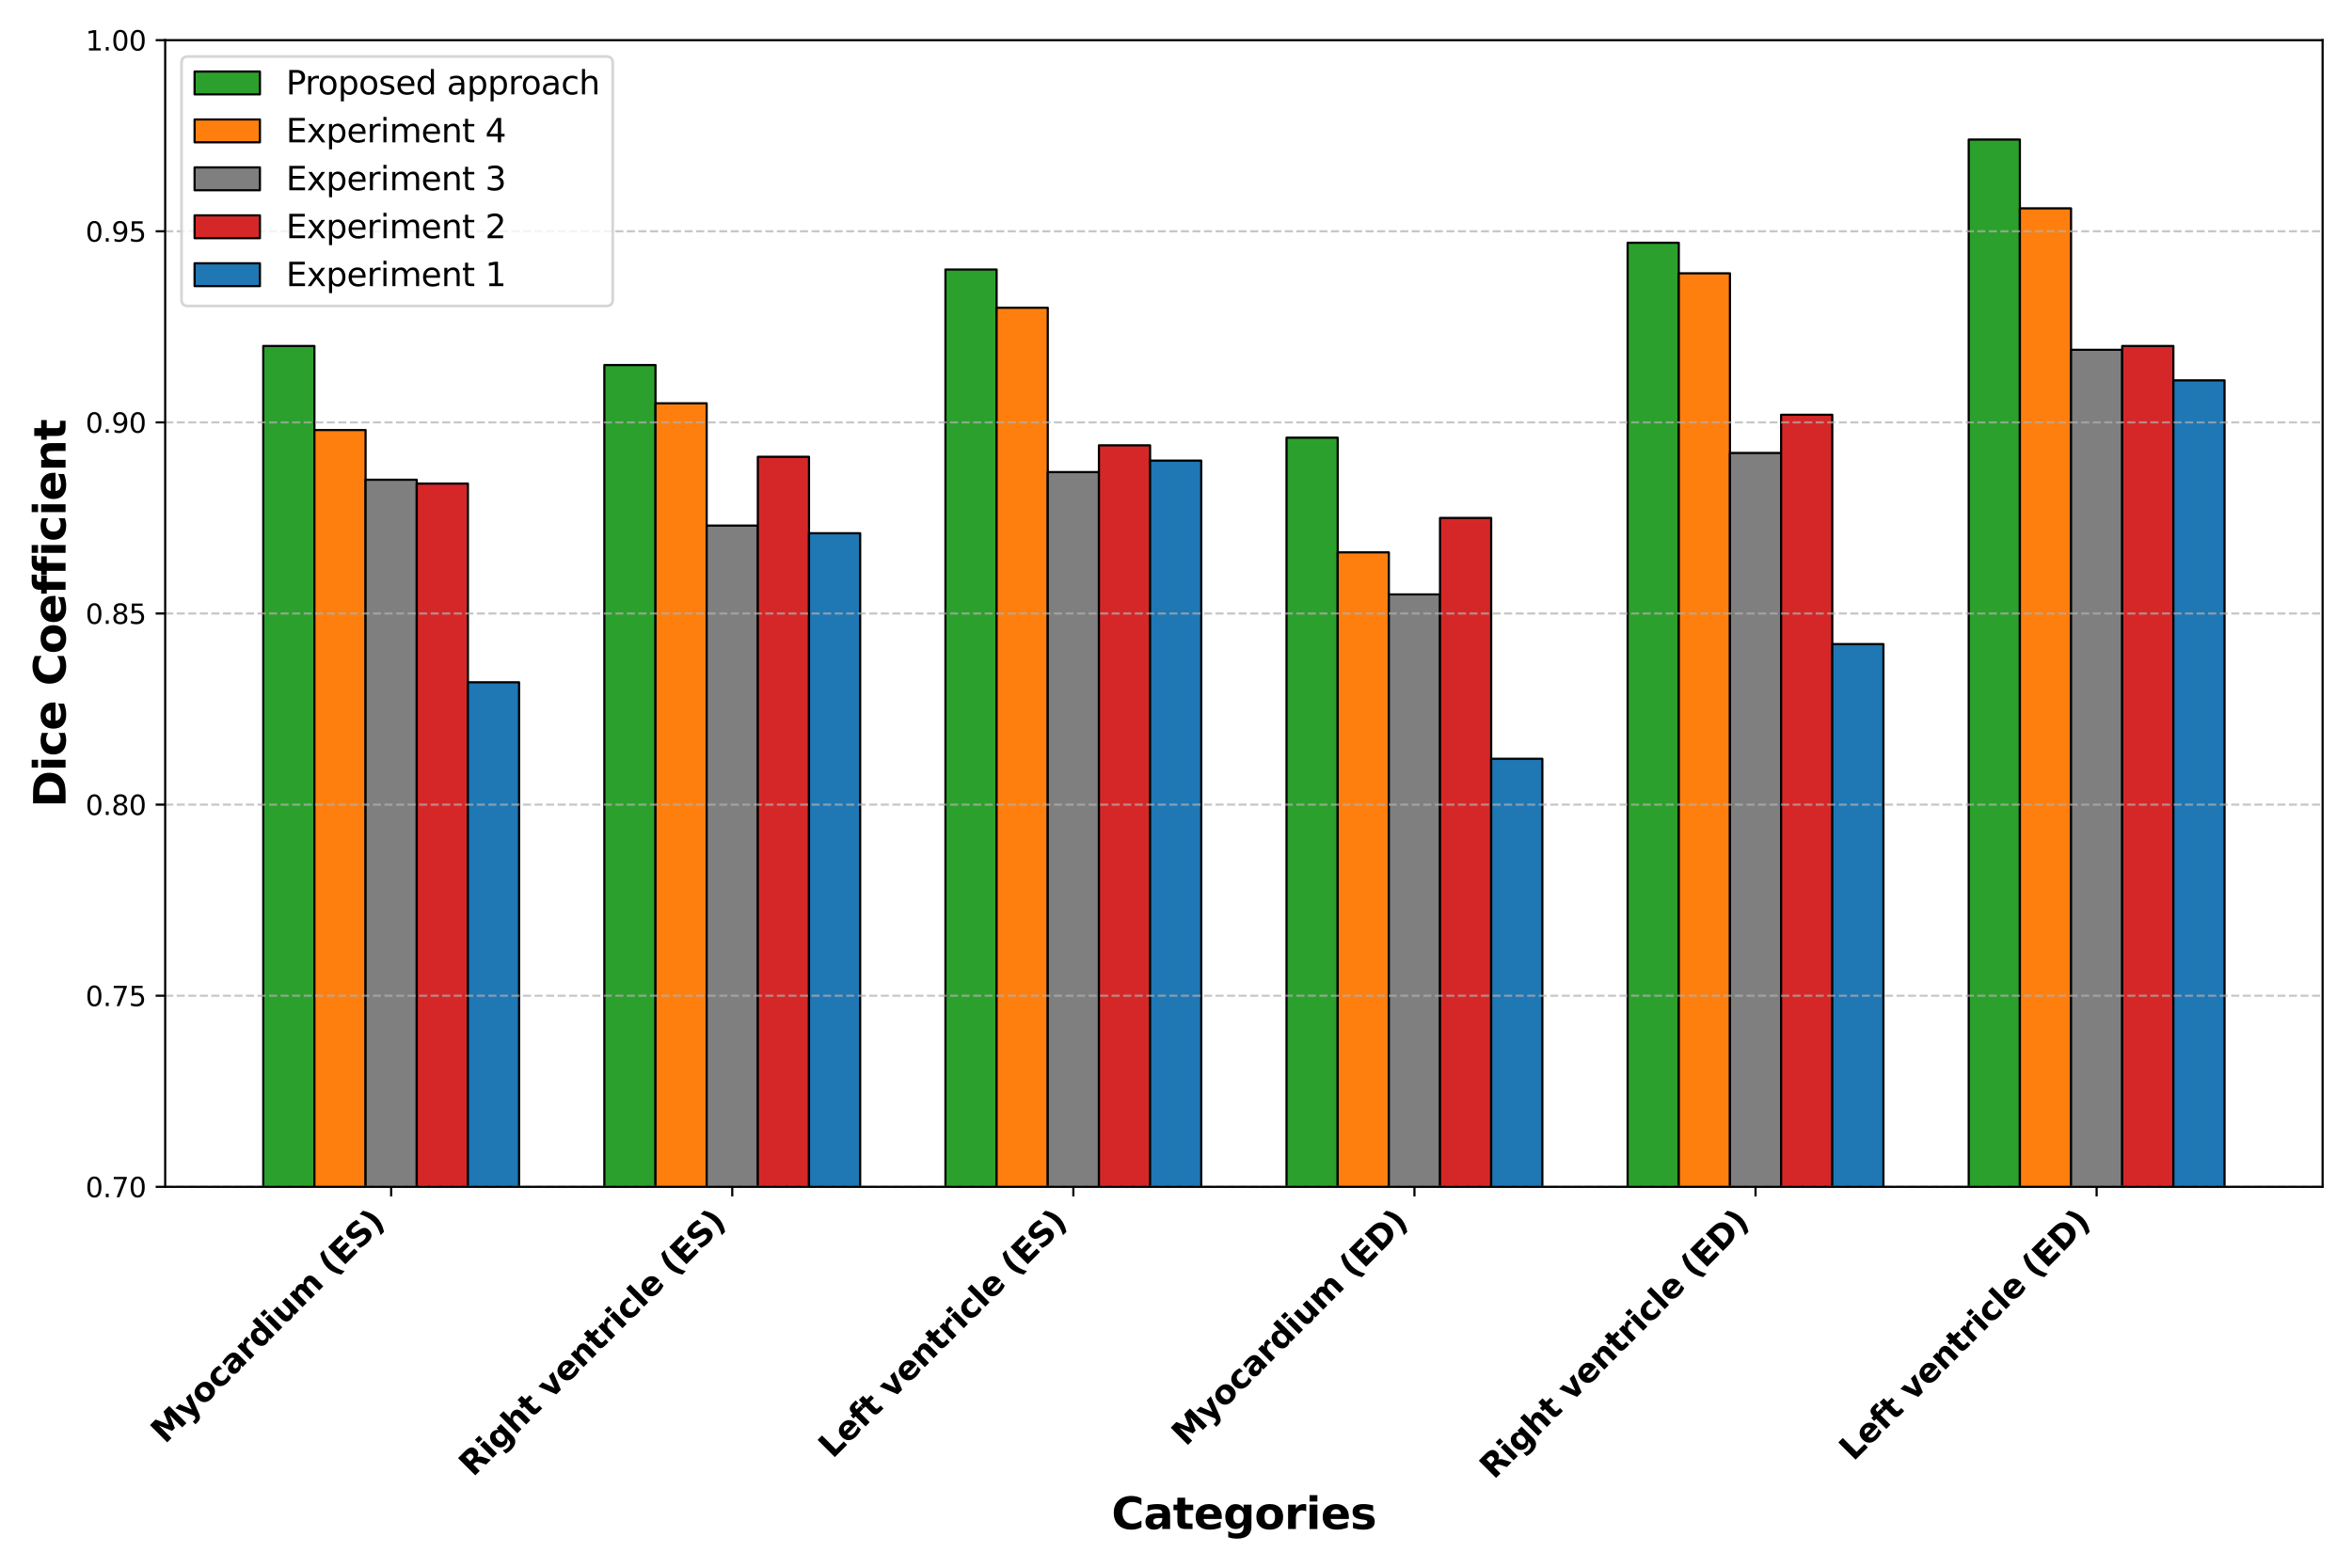 <?xml version="1.0" encoding="utf-8" standalone="no"?>
<!DOCTYPE svg PUBLIC "-//W3C//DTD SVG 1.1//EN"
  "http://www.w3.org/Graphics/SVG/1.1/DTD/svg11.dtd">
<svg xmlns:xlink="http://www.w3.org/1999/xlink" width="864pt" height="576pt" viewBox="0 0 864 576" xmlns="http://www.w3.org/2000/svg" version="1.1">
 <defs>
  <style type="text/css">*{stroke-linejoin: round; stroke-linecap: butt}</style>
 </defs>
 <g id="figure_1">
  <g id="patch_1">
   <path d="M 0 576 
L 864 576 
L 864 0 
L 0 0 
z
" style="fill: #ffffff"/>
  </g>
  <g id="axes_1">
   <g id="patch_2">
    <path d="M 60.68 436.071 
L 853.2 436.071 
L 853.2 14.76 
L 60.68 14.76 
z
" style="fill: #ffffff"/>
   </g>
   <g id="patch_3">
    <path d="M 96.704 1419.131 
L 115.499 1419.131 
L 115.499 127.11 
L 96.704 127.11 
z
" clip-path="url(#pda8494648c)" style="fill: #2ca02c; stroke: #000000; stroke-width: 0.8; stroke-linejoin: miter"/>
   </g>
   <g id="patch_4">
    <path d="M 222.003 1419.131 
L 240.798 1419.131 
L 240.798 134.132 
L 222.003 134.132 
z
" clip-path="url(#pda8494648c)" style="fill: #2ca02c; stroke: #000000; stroke-width: 0.8; stroke-linejoin: miter"/>
   </g>
   <g id="patch_5">
    <path d="M 347.303 1419.131 
L 366.098 1419.131 
L 366.098 99.022 
L 347.303 99.022 
z
" clip-path="url(#pda8494648c)" style="fill: #2ca02c; stroke: #000000; stroke-width: 0.8; stroke-linejoin: miter"/>
   </g>
   <g id="patch_6">
    <path d="M 472.602 1419.131 
L 491.397 1419.131 
L 491.397 160.815 
L 472.602 160.815 
z
" clip-path="url(#pda8494648c)" style="fill: #2ca02c; stroke: #000000; stroke-width: 0.8; stroke-linejoin: miter"/>
   </g>
   <g id="patch_7">
    <path d="M 597.902 1419.131 
L 616.697 1419.131 
L 616.697 89.192 
L 597.902 89.192 
z
" clip-path="url(#pda8494648c)" style="fill: #2ca02c; stroke: #000000; stroke-width: 0.8; stroke-linejoin: miter"/>
   </g>
   <g id="patch_8">
    <path d="M 723.202 1419.131 
L 741.997 1419.131 
L 741.997 51.274 
L 723.202 51.274 
z
" clip-path="url(#pda8494648c)" style="fill: #2ca02c; stroke: #000000; stroke-width: 0.8; stroke-linejoin: miter"/>
   </g>
   <g id="patch_9">
    <path d="M 115.499 1419.131 
L 134.294 1419.131 
L 134.294 158.006 
L 115.499 158.006 
z
" clip-path="url(#pda8494648c)" style="fill: #ff7f0e; stroke: #000000; stroke-width: 0.8; stroke-linejoin: miter"/>
   </g>
   <g id="patch_10">
    <path d="M 240.798 1419.131 
L 259.593 1419.131 
L 259.593 148.175 
L 240.798 148.175 
z
" clip-path="url(#pda8494648c)" style="fill: #ff7f0e; stroke: #000000; stroke-width: 0.8; stroke-linejoin: miter"/>
   </g>
   <g id="patch_11">
    <path d="M 366.098 1419.131 
L 384.893 1419.131 
L 384.893 113.066 
L 366.098 113.066 
z
" clip-path="url(#pda8494648c)" style="fill: #ff7f0e; stroke: #000000; stroke-width: 0.8; stroke-linejoin: miter"/>
   </g>
   <g id="patch_12">
    <path d="M 491.397 1419.131 
L 510.192 1419.131 
L 510.192 202.946 
L 491.397 202.946 
z
" clip-path="url(#pda8494648c)" style="fill: #ff7f0e; stroke: #000000; stroke-width: 0.8; stroke-linejoin: miter"/>
   </g>
   <g id="patch_13">
    <path d="M 616.697 1419.131 
L 635.492 1419.131 
L 635.492 100.427 
L 616.697 100.427 
z
" clip-path="url(#pda8494648c)" style="fill: #ff7f0e; stroke: #000000; stroke-width: 0.8; stroke-linejoin: miter"/>
   </g>
   <g id="patch_14">
    <path d="M 741.997 1419.131 
L 760.792 1419.131 
L 760.792 76.552 
L 741.997 76.552 
z
" clip-path="url(#pda8494648c)" style="fill: #ff7f0e; stroke: #000000; stroke-width: 0.8; stroke-linejoin: miter"/>
   </g>
   <g id="patch_15">
    <path d="M 134.294 1419.131 
L 153.088 1419.131 
L 153.088 176.263 
L 134.294 176.263 
z
" clip-path="url(#pda8494648c)" style="fill: #7f7f7f; stroke: #000000; stroke-width: 0.8; stroke-linejoin: miter"/>
   </g>
   <g id="patch_16">
    <path d="M 259.593 1419.131 
L 278.388 1419.131 
L 278.388 193.115 
L 259.593 193.115 
z
" clip-path="url(#pda8494648c)" style="fill: #7f7f7f; stroke: #000000; stroke-width: 0.8; stroke-linejoin: miter"/>
   </g>
   <g id="patch_17">
    <path d="M 384.893 1419.131 
L 403.688 1419.131 
L 403.688 173.454 
L 384.893 173.454 
z
" clip-path="url(#pda8494648c)" style="fill: #7f7f7f; stroke: #000000; stroke-width: 0.8; stroke-linejoin: miter"/>
   </g>
   <g id="patch_18">
    <path d="M 510.192 1419.131 
L 528.987 1419.131 
L 528.987 218.394 
L 510.192 218.394 
z
" clip-path="url(#pda8494648c)" style="fill: #7f7f7f; stroke: #000000; stroke-width: 0.8; stroke-linejoin: miter"/>
   </g>
   <g id="patch_19">
    <path d="M 635.492 1419.131 
L 654.287 1419.131 
L 654.287 166.432 
L 635.492 166.432 
z
" clip-path="url(#pda8494648c)" style="fill: #7f7f7f; stroke: #000000; stroke-width: 0.8; stroke-linejoin: miter"/>
   </g>
   <g id="patch_20">
    <path d="M 760.792 1419.131 
L 779.586 1419.131 
L 779.586 128.514 
L 760.792 128.514 
z
" clip-path="url(#pda8494648c)" style="fill: #7f7f7f; stroke: #000000; stroke-width: 0.8; stroke-linejoin: miter"/>
   </g>
   <g id="patch_21">
    <path d="M 153.088 1419.131 
L 171.883 1419.131 
L 171.883 177.667 
L 153.088 177.667 
z
" clip-path="url(#pda8494648c)" style="fill: #d62728; stroke: #000000; stroke-width: 0.8; stroke-linejoin: miter"/>
   </g>
   <g id="patch_22">
    <path d="M 278.388 1419.131 
L 297.183 1419.131 
L 297.183 167.836 
L 278.388 167.836 
z
" clip-path="url(#pda8494648c)" style="fill: #d62728; stroke: #000000; stroke-width: 0.8; stroke-linejoin: miter"/>
   </g>
   <g id="patch_23">
    <path d="M 403.688 1419.131 
L 422.483 1419.131 
L 422.483 163.623 
L 403.688 163.623 
z
" clip-path="url(#pda8494648c)" style="fill: #d62728; stroke: #000000; stroke-width: 0.8; stroke-linejoin: miter"/>
   </g>
   <g id="patch_24">
    <path d="M 528.987 1419.131 
L 547.782 1419.131 
L 547.782 190.306 
L 528.987 190.306 
z
" clip-path="url(#pda8494648c)" style="fill: #d62728; stroke: #000000; stroke-width: 0.8; stroke-linejoin: miter"/>
   </g>
   <g id="patch_25">
    <path d="M 654.287 1419.131 
L 673.082 1419.131 
L 673.082 152.388 
L 654.287 152.388 
z
" clip-path="url(#pda8494648c)" style="fill: #d62728; stroke: #000000; stroke-width: 0.8; stroke-linejoin: miter"/>
   </g>
   <g id="patch_26">
    <path d="M 779.586 1419.131 
L 798.381 1419.131 
L 798.381 127.11 
L 779.586 127.11 
z
" clip-path="url(#pda8494648c)" style="fill: #d62728; stroke: #000000; stroke-width: 0.8; stroke-linejoin: miter"/>
   </g>
   <g id="patch_27">
    <path d="M 171.883 1419.131 
L 190.678 1419.131 
L 190.678 250.694 
L 171.883 250.694 
z
" clip-path="url(#pda8494648c)" style="fill: #1f77b4; stroke: #000000; stroke-width: 0.8; stroke-linejoin: miter"/>
   </g>
   <g id="patch_28">
    <path d="M 297.183 1419.131 
L 315.978 1419.131 
L 315.978 195.924 
L 297.183 195.924 
z
" clip-path="url(#pda8494648c)" style="fill: #1f77b4; stroke: #000000; stroke-width: 0.8; stroke-linejoin: miter"/>
   </g>
   <g id="patch_29">
    <path d="M 422.483 1419.131 
L 441.278 1419.131 
L 441.278 169.241 
L 422.483 169.241 
z
" clip-path="url(#pda8494648c)" style="fill: #1f77b4; stroke: #000000; stroke-width: 0.8; stroke-linejoin: miter"/>
   </g>
   <g id="patch_30">
    <path d="M 547.782 1419.131 
L 566.577 1419.131 
L 566.577 278.782 
L 547.782 278.782 
z
" clip-path="url(#pda8494648c)" style="fill: #1f77b4; stroke: #000000; stroke-width: 0.8; stroke-linejoin: miter"/>
   </g>
   <g id="patch_31">
    <path d="M 673.082 1419.131 
L 691.877 1419.131 
L 691.877 236.651 
L 673.082 236.651 
z
" clip-path="url(#pda8494648c)" style="fill: #1f77b4; stroke: #000000; stroke-width: 0.8; stroke-linejoin: miter"/>
   </g>
   <g id="patch_32">
    <path d="M 798.381 1419.131 
L 817.176 1419.131 
L 817.176 139.749 
L 798.381 139.749 
z
" clip-path="url(#pda8494648c)" style="fill: #1f77b4; stroke: #000000; stroke-width: 0.8; stroke-linejoin: miter"/>
   </g>
   <g id="matplotlib.axis_1">
    <g id="xtick_1">
     <g id="line2d_1">
      <defs>
       <path id="m7f491e91f7" d="M 0 0 
L 0 3.5 
" style="stroke: #000000; stroke-width: 0.8"/>
      </defs>
      <g>
       <use xlink:href="#m7f491e91f7" x="143.691" y="436.071" style="stroke: #000000; stroke-width: 0.8"/>
      </g>
     </g>
     <g id="text_1">
      <!-- Myocardium (ES) -->
      <g transform="translate(60.632 530.747) rotate(-45) scale(0.12 -0.12)">
       <defs>
        <path id="DejaVuSans-Bold-4d" d="M 588 4666 
L 2119 4666 
L 3181 2169 
L 4250 4666 
L 5778 4666 
L 5778 0 
L 4641 0 
L 4641 3413 
L 3566 897 
L 2803 897 
L 1728 3413 
L 1728 0 
L 588 0 
L 588 4666 
z
" transform="scale(0.016)"/>
        <path id="DejaVuSans-Bold-79" d="M 78 3500 
L 1197 3500 
L 2138 1125 
L 2938 3500 
L 4056 3500 
L 2584 -331 
Q 2363 -916 2067 -1148 
Q 1772 -1381 1288 -1381 
L 641 -1381 
L 641 -647 
L 991 -647 
Q 1275 -647 1404 -556 
Q 1534 -466 1606 -231 
L 1638 -134 
L 78 3500 
z
" transform="scale(0.016)"/>
        <path id="DejaVuSans-Bold-6f" d="M 2203 2784 
Q 1831 2784 1636 2517 
Q 1441 2250 1441 1747 
Q 1441 1244 1636 976 
Q 1831 709 2203 709 
Q 2569 709 2762 976 
Q 2956 1244 2956 1747 
Q 2956 2250 2762 2517 
Q 2569 2784 2203 2784 
z
M 2203 3584 
Q 3106 3584 3614 3096 
Q 4122 2609 4122 1747 
Q 4122 884 3614 396 
Q 3106 -91 2203 -91 
Q 1297 -91 786 396 
Q 275 884 275 1747 
Q 275 2609 786 3096 
Q 1297 3584 2203 3584 
z
" transform="scale(0.016)"/>
        <path id="DejaVuSans-Bold-63" d="M 3366 3391 
L 3366 2478 
Q 3138 2634 2908 2709 
Q 2678 2784 2431 2784 
Q 1963 2784 1702 2511 
Q 1441 2238 1441 1747 
Q 1441 1256 1702 982 
Q 1963 709 2431 709 
Q 2694 709 2930 787 
Q 3166 866 3366 1019 
L 3366 103 
Q 3103 6 2833 -42 
Q 2563 -91 2291 -91 
Q 1344 -91 809 395 
Q 275 881 275 1747 
Q 275 2613 809 3098 
Q 1344 3584 2291 3584 
Q 2566 3584 2833 3536 
Q 3100 3488 3366 3391 
z
" transform="scale(0.016)"/>
        <path id="DejaVuSans-Bold-61" d="M 2106 1575 
Q 1756 1575 1579 1456 
Q 1403 1338 1403 1106 
Q 1403 894 1545 773 
Q 1688 653 1941 653 
Q 2256 653 2472 879 
Q 2688 1106 2688 1447 
L 2688 1575 
L 2106 1575 
z
M 3816 1997 
L 3816 0 
L 2688 0 
L 2688 519 
Q 2463 200 2181 54 
Q 1900 -91 1497 -91 
Q 953 -91 614 226 
Q 275 544 275 1050 
Q 275 1666 698 1953 
Q 1122 2241 2028 2241 
L 2688 2241 
L 2688 2328 
Q 2688 2594 2478 2717 
Q 2269 2841 1825 2841 
Q 1466 2841 1156 2769 
Q 847 2697 581 2553 
L 581 3406 
Q 941 3494 1303 3539 
Q 1666 3584 2028 3584 
Q 2975 3584 3395 3211 
Q 3816 2838 3816 1997 
z
" transform="scale(0.016)"/>
        <path id="DejaVuSans-Bold-72" d="M 3138 2547 
Q 2991 2616 2845 2648 
Q 2700 2681 2553 2681 
Q 2122 2681 1889 2404 
Q 1656 2128 1656 1613 
L 1656 0 
L 538 0 
L 538 3500 
L 1656 3500 
L 1656 2925 
Q 1872 3269 2151 3426 
Q 2431 3584 2822 3584 
Q 2878 3584 2943 3579 
Q 3009 3575 3134 3559 
L 3138 2547 
z
" transform="scale(0.016)"/>
        <path id="DejaVuSans-Bold-64" d="M 2919 2988 
L 2919 4863 
L 4044 4863 
L 4044 0 
L 2919 0 
L 2919 506 
Q 2688 197 2409 53 
Q 2131 -91 1766 -91 
Q 1119 -91 703 423 
Q 288 938 288 1747 
Q 288 2556 703 3070 
Q 1119 3584 1766 3584 
Q 2128 3584 2408 3439 
Q 2688 3294 2919 2988 
z
M 2181 722 
Q 2541 722 2730 984 
Q 2919 1247 2919 1747 
Q 2919 2247 2730 2509 
Q 2541 2772 2181 2772 
Q 1825 2772 1636 2509 
Q 1447 2247 1447 1747 
Q 1447 1247 1636 984 
Q 1825 722 2181 722 
z
" transform="scale(0.016)"/>
        <path id="DejaVuSans-Bold-69" d="M 538 3500 
L 1656 3500 
L 1656 0 
L 538 0 
L 538 3500 
z
M 538 4863 
L 1656 4863 
L 1656 3950 
L 538 3950 
L 538 4863 
z
" transform="scale(0.016)"/>
        <path id="DejaVuSans-Bold-75" d="M 500 1363 
L 500 3500 
L 1625 3500 
L 1625 3150 
Q 1625 2866 1622 2436 
Q 1619 2006 1619 1863 
Q 1619 1441 1641 1255 
Q 1663 1069 1716 984 
Q 1784 875 1895 815 
Q 2006 756 2150 756 
Q 2500 756 2700 1025 
Q 2900 1294 2900 1772 
L 2900 3500 
L 4019 3500 
L 4019 0 
L 2900 0 
L 2900 506 
Q 2647 200 2364 54 
Q 2081 -91 1741 -91 
Q 1134 -91 817 281 
Q 500 653 500 1363 
z
" transform="scale(0.016)"/>
        <path id="DejaVuSans-Bold-6d" d="M 3781 2919 
Q 3994 3244 4286 3414 
Q 4578 3584 4928 3584 
Q 5531 3584 5847 3212 
Q 6163 2841 6163 2131 
L 6163 0 
L 5038 0 
L 5038 1825 
Q 5041 1866 5042 1909 
Q 5044 1953 5044 2034 
Q 5044 2406 4934 2573 
Q 4825 2741 4581 2741 
Q 4263 2741 4089 2478 
Q 3916 2216 3909 1719 
L 3909 0 
L 2784 0 
L 2784 1825 
Q 2784 2406 2684 2573 
Q 2584 2741 2328 2741 
Q 2006 2741 1831 2477 
Q 1656 2213 1656 1722 
L 1656 0 
L 531 0 
L 531 3500 
L 1656 3500 
L 1656 2988 
Q 1863 3284 2130 3434 
Q 2397 3584 2719 3584 
Q 3081 3584 3359 3409 
Q 3638 3234 3781 2919 
z
" transform="scale(0.016)"/>
        <path id="DejaVuSans-Bold-20" transform="scale(0.016)"/>
        <path id="DejaVuSans-Bold-28" d="M 2413 -844 
L 1484 -844 
Q 1006 -72 778 623 
Q 550 1319 550 2003 
Q 550 2688 779 3389 
Q 1009 4091 1484 4856 
L 2413 4856 
Q 2013 4116 1813 3408 
Q 1613 2700 1613 2009 
Q 1613 1319 1811 609 
Q 2009 -100 2413 -844 
z
" transform="scale(0.016)"/>
        <path id="DejaVuSans-Bold-45" d="M 588 4666 
L 3834 4666 
L 3834 3756 
L 1791 3756 
L 1791 2888 
L 3713 2888 
L 3713 1978 
L 1791 1978 
L 1791 909 
L 3903 909 
L 3903 0 
L 588 0 
L 588 4666 
z
" transform="scale(0.016)"/>
        <path id="DejaVuSans-Bold-53" d="M 3834 4519 
L 3834 3531 
Q 3450 3703 3084 3790 
Q 2719 3878 2394 3878 
Q 1963 3878 1756 3759 
Q 1550 3641 1550 3391 
Q 1550 3203 1689 3098 
Q 1828 2994 2194 2919 
L 2706 2816 
Q 3484 2659 3812 2340 
Q 4141 2022 4141 1434 
Q 4141 663 3683 286 
Q 3225 -91 2284 -91 
Q 1841 -91 1394 -6 
Q 947 78 500 244 
L 500 1259 
Q 947 1022 1364 901 
Q 1781 781 2169 781 
Q 2563 781 2772 912 
Q 2981 1044 2981 1288 
Q 2981 1506 2839 1625 
Q 2697 1744 2272 1838 
L 1806 1941 
Q 1106 2091 782 2419 
Q 459 2747 459 3303 
Q 459 4000 909 4375 
Q 1359 4750 2203 4750 
Q 2588 4750 2994 4692 
Q 3400 4634 3834 4519 
z
" transform="scale(0.016)"/>
        <path id="DejaVuSans-Bold-29" d="M 513 -844 
Q 913 -100 1113 609 
Q 1313 1319 1313 2009 
Q 1313 2700 1113 3408 
Q 913 4116 513 4856 
L 1441 4856 
Q 1916 4091 2145 3389 
Q 2375 2688 2375 2003 
Q 2375 1319 2147 623 
Q 1919 -72 1441 -844 
L 513 -844 
z
" transform="scale(0.016)"/>
       </defs>
       <use xlink:href="#DejaVuSans-Bold-4d"/>
       <use xlink:href="#DejaVuSans-Bold-79" x="99.512"/>
       <use xlink:href="#DejaVuSans-Bold-6f" x="164.697"/>
       <use xlink:href="#DejaVuSans-Bold-63" x="233.398"/>
       <use xlink:href="#DejaVuSans-Bold-61" x="292.676"/>
       <use xlink:href="#DejaVuSans-Bold-72" x="360.156"/>
       <use xlink:href="#DejaVuSans-Bold-64" x="409.473"/>
       <use xlink:href="#DejaVuSans-Bold-69" x="481.055"/>
       <use xlink:href="#DejaVuSans-Bold-75" x="515.332"/>
       <use xlink:href="#DejaVuSans-Bold-6d" x="586.523"/>
       <use xlink:href="#DejaVuSans-Bold-20" x="690.723"/>
       <use xlink:href="#DejaVuSans-Bold-28" x="725.537"/>
       <use xlink:href="#DejaVuSans-Bold-45" x="771.24"/>
       <use xlink:href="#DejaVuSans-Bold-53" x="839.551"/>
       <use xlink:href="#DejaVuSans-Bold-29" x="911.572"/>
      </g>
     </g>
    </g>
    <g id="xtick_2">
     <g id="line2d_2">
      <g>
       <use xlink:href="#m7f491e91f7" x="268.991" y="436.071" style="stroke: #000000; stroke-width: 0.8"/>
      </g>
     </g>
     <g id="text_2">
      <!-- Right ventricle (ES) -->
      <g transform="translate(173.806 542.873) rotate(-45) scale(0.12 -0.12)">
       <defs>
        <path id="DejaVuSans-Bold-52" d="M 2297 2597 
Q 2675 2597 2839 2737 
Q 3003 2878 3003 3200 
Q 3003 3519 2839 3656 
Q 2675 3794 2297 3794 
L 1791 3794 
L 1791 2597 
L 2297 2597 
z
M 1791 1766 
L 1791 0 
L 588 0 
L 588 4666 
L 2425 4666 
Q 3347 4666 3776 4356 
Q 4206 4047 4206 3378 
Q 4206 2916 3982 2619 
Q 3759 2322 3309 2181 
Q 3556 2125 3751 1926 
Q 3947 1728 4147 1325 
L 4800 0 
L 3519 0 
L 2950 1159 
Q 2778 1509 2601 1637 
Q 2425 1766 2131 1766 
L 1791 1766 
z
" transform="scale(0.016)"/>
        <path id="DejaVuSans-Bold-67" d="M 2919 594 
Q 2688 288 2409 144 
Q 2131 0 1766 0 
Q 1125 0 706 504 
Q 288 1009 288 1791 
Q 288 2575 706 3076 
Q 1125 3578 1766 3578 
Q 2131 3578 2409 3434 
Q 2688 3291 2919 2981 
L 2919 3500 
L 4044 3500 
L 4044 353 
Q 4044 -491 3511 -936 
Q 2978 -1381 1966 -1381 
Q 1638 -1381 1331 -1331 
Q 1025 -1281 716 -1178 
L 716 -306 
Q 1009 -475 1290 -558 
Q 1572 -641 1856 -641 
Q 2406 -641 2662 -400 
Q 2919 -159 2919 353 
L 2919 594 
z
M 2181 2772 
Q 1834 2772 1640 2515 
Q 1447 2259 1447 1791 
Q 1447 1309 1634 1061 
Q 1822 813 2181 813 
Q 2531 813 2725 1069 
Q 2919 1325 2919 1791 
Q 2919 2259 2725 2515 
Q 2531 2772 2181 2772 
z
" transform="scale(0.016)"/>
        <path id="DejaVuSans-Bold-68" d="M 4056 2131 
L 4056 0 
L 2931 0 
L 2931 347 
L 2931 1625 
Q 2931 2084 2911 2256 
Q 2891 2428 2841 2509 
Q 2775 2619 2662 2680 
Q 2550 2741 2406 2741 
Q 2056 2741 1856 2470 
Q 1656 2200 1656 1722 
L 1656 0 
L 538 0 
L 538 4863 
L 1656 4863 
L 1656 2988 
Q 1909 3294 2193 3439 
Q 2478 3584 2822 3584 
Q 3428 3584 3742 3212 
Q 4056 2841 4056 2131 
z
" transform="scale(0.016)"/>
        <path id="DejaVuSans-Bold-74" d="M 1759 4494 
L 1759 3500 
L 2913 3500 
L 2913 2700 
L 1759 2700 
L 1759 1216 
Q 1759 972 1856 886 
Q 1953 800 2241 800 
L 2816 800 
L 2816 0 
L 1856 0 
Q 1194 0 917 276 
Q 641 553 641 1216 
L 641 2700 
L 84 2700 
L 84 3500 
L 641 3500 
L 641 4494 
L 1759 4494 
z
" transform="scale(0.016)"/>
        <path id="DejaVuSans-Bold-76" d="M 97 3500 
L 1216 3500 
L 2088 1081 
L 2956 3500 
L 4078 3500 
L 2700 0 
L 1472 0 
L 97 3500 
z
" transform="scale(0.016)"/>
        <path id="DejaVuSans-Bold-65" d="M 4031 1759 
L 4031 1441 
L 1416 1441 
Q 1456 1047 1700 850 
Q 1944 653 2381 653 
Q 2734 653 3104 758 
Q 3475 863 3866 1075 
L 3866 213 
Q 3469 63 3072 -14 
Q 2675 -91 2278 -91 
Q 1328 -91 801 392 
Q 275 875 275 1747 
Q 275 2603 792 3093 
Q 1309 3584 2216 3584 
Q 3041 3584 3536 3087 
Q 4031 2591 4031 1759 
z
M 2881 2131 
Q 2881 2450 2695 2645 
Q 2509 2841 2209 2841 
Q 1884 2841 1681 2658 
Q 1478 2475 1428 2131 
L 2881 2131 
z
" transform="scale(0.016)"/>
        <path id="DejaVuSans-Bold-6e" d="M 4056 2131 
L 4056 0 
L 2931 0 
L 2931 347 
L 2931 1631 
Q 2931 2084 2911 2256 
Q 2891 2428 2841 2509 
Q 2775 2619 2662 2680 
Q 2550 2741 2406 2741 
Q 2056 2741 1856 2470 
Q 1656 2200 1656 1722 
L 1656 0 
L 538 0 
L 538 3500 
L 1656 3500 
L 1656 2988 
Q 1909 3294 2193 3439 
Q 2478 3584 2822 3584 
Q 3428 3584 3742 3212 
Q 4056 2841 4056 2131 
z
" transform="scale(0.016)"/>
        <path id="DejaVuSans-Bold-6c" d="M 538 4863 
L 1656 4863 
L 1656 0 
L 538 0 
L 538 4863 
z
" transform="scale(0.016)"/>
       </defs>
       <use xlink:href="#DejaVuSans-Bold-52"/>
       <use xlink:href="#DejaVuSans-Bold-69" x="77.002"/>
       <use xlink:href="#DejaVuSans-Bold-67" x="111.279"/>
       <use xlink:href="#DejaVuSans-Bold-68" x="182.861"/>
       <use xlink:href="#DejaVuSans-Bold-74" x="254.053"/>
       <use xlink:href="#DejaVuSans-Bold-20" x="301.855"/>
       <use xlink:href="#DejaVuSans-Bold-76" x="336.67"/>
       <use xlink:href="#DejaVuSans-Bold-65" x="401.855"/>
       <use xlink:href="#DejaVuSans-Bold-6e" x="469.678"/>
       <use xlink:href="#DejaVuSans-Bold-74" x="540.869"/>
       <use xlink:href="#DejaVuSans-Bold-72" x="588.672"/>
       <use xlink:href="#DejaVuSans-Bold-69" x="637.988"/>
       <use xlink:href="#DejaVuSans-Bold-63" x="672.266"/>
       <use xlink:href="#DejaVuSans-Bold-6c" x="731.543"/>
       <use xlink:href="#DejaVuSans-Bold-65" x="765.82"/>
       <use xlink:href="#DejaVuSans-Bold-20" x="833.643"/>
       <use xlink:href="#DejaVuSans-Bold-28" x="868.457"/>
       <use xlink:href="#DejaVuSans-Bold-45" x="914.16"/>
       <use xlink:href="#DejaVuSans-Bold-53" x="982.471"/>
       <use xlink:href="#DejaVuSans-Bold-29" x="1054.492"/>
      </g>
     </g>
    </g>
    <g id="xtick_3">
     <g id="line2d_3">
      <g>
       <use xlink:href="#m7f491e91f7" x="394.29" y="436.071" style="stroke: #000000; stroke-width: 0.8"/>
      </g>
     </g>
     <g id="text_3">
      <!-- Left ventricle (ES) -->
      <g transform="translate(305.875 536.169) rotate(-45) scale(0.12 -0.12)">
       <defs>
        <path id="DejaVuSans-Bold-4c" d="M 588 4666 
L 1791 4666 
L 1791 909 
L 3903 909 
L 3903 0 
L 588 0 
L 588 4666 
z
" transform="scale(0.016)"/>
        <path id="DejaVuSans-Bold-66" d="M 2841 4863 
L 2841 4128 
L 2222 4128 
Q 1984 4128 1890 4042 
Q 1797 3956 1797 3744 
L 1797 3500 
L 2753 3500 
L 2753 2700 
L 1797 2700 
L 1797 0 
L 678 0 
L 678 2700 
L 122 2700 
L 122 3500 
L 678 3500 
L 678 3744 
Q 678 4316 997 4589 
Q 1316 4863 1984 4863 
L 2841 4863 
z
" transform="scale(0.016)"/>
       </defs>
       <use xlink:href="#DejaVuSans-Bold-4c"/>
       <use xlink:href="#DejaVuSans-Bold-65" x="63.721"/>
       <use xlink:href="#DejaVuSans-Bold-66" x="131.543"/>
       <use xlink:href="#DejaVuSans-Bold-74" x="175.049"/>
       <use xlink:href="#DejaVuSans-Bold-20" x="222.852"/>
       <use xlink:href="#DejaVuSans-Bold-76" x="257.666"/>
       <use xlink:href="#DejaVuSans-Bold-65" x="322.852"/>
       <use xlink:href="#DejaVuSans-Bold-6e" x="390.674"/>
       <use xlink:href="#DejaVuSans-Bold-74" x="461.865"/>
       <use xlink:href="#DejaVuSans-Bold-72" x="509.668"/>
       <use xlink:href="#DejaVuSans-Bold-69" x="558.984"/>
       <use xlink:href="#DejaVuSans-Bold-63" x="593.262"/>
       <use xlink:href="#DejaVuSans-Bold-6c" x="652.539"/>
       <use xlink:href="#DejaVuSans-Bold-65" x="686.816"/>
       <use xlink:href="#DejaVuSans-Bold-20" x="754.639"/>
       <use xlink:href="#DejaVuSans-Bold-28" x="789.453"/>
       <use xlink:href="#DejaVuSans-Bold-45" x="835.156"/>
       <use xlink:href="#DejaVuSans-Bold-53" x="903.467"/>
       <use xlink:href="#DejaVuSans-Bold-29" x="975.488"/>
      </g>
     </g>
    </g>
    <g id="xtick_4">
     <g id="line2d_4">
      <g>
       <use xlink:href="#m7f491e91f7" x="519.59" y="436.071" style="stroke: #000000; stroke-width: 0.8"/>
      </g>
     </g>
     <g id="text_4">
      <!-- Myocardium (ED) -->
      <g transform="translate(435.597 531.68) rotate(-45) scale(0.12 -0.12)">
       <defs>
        <path id="DejaVuSans-Bold-44" d="M 1791 3756 
L 1791 909 
L 2222 909 
Q 2959 909 3348 1275 
Q 3738 1641 3738 2338 
Q 3738 3031 3350 3393 
Q 2963 3756 2222 3756 
L 1791 3756 
z
M 588 4666 
L 1856 4666 
Q 2919 4666 3439 4514 
Q 3959 4363 4331 4000 
Q 4659 3684 4818 3271 
Q 4978 2859 4978 2338 
Q 4978 1809 4818 1395 
Q 4659 981 4331 666 
Q 3956 303 3431 151 
Q 2906 0 1856 0 
L 588 0 
L 588 4666 
z
" transform="scale(0.016)"/>
       </defs>
       <use xlink:href="#DejaVuSans-Bold-4d"/>
       <use xlink:href="#DejaVuSans-Bold-79" x="99.512"/>
       <use xlink:href="#DejaVuSans-Bold-6f" x="164.697"/>
       <use xlink:href="#DejaVuSans-Bold-63" x="233.398"/>
       <use xlink:href="#DejaVuSans-Bold-61" x="292.676"/>
       <use xlink:href="#DejaVuSans-Bold-72" x="360.156"/>
       <use xlink:href="#DejaVuSans-Bold-64" x="409.473"/>
       <use xlink:href="#DejaVuSans-Bold-69" x="481.055"/>
       <use xlink:href="#DejaVuSans-Bold-75" x="515.332"/>
       <use xlink:href="#DejaVuSans-Bold-6d" x="586.523"/>
       <use xlink:href="#DejaVuSans-Bold-20" x="690.723"/>
       <use xlink:href="#DejaVuSans-Bold-28" x="725.537"/>
       <use xlink:href="#DejaVuSans-Bold-45" x="771.24"/>
       <use xlink:href="#DejaVuSans-Bold-44" x="839.551"/>
       <use xlink:href="#DejaVuSans-Bold-29" x="922.559"/>
      </g>
     </g>
    </g>
    <g id="xtick_5">
     <g id="line2d_5">
      <g>
       <use xlink:href="#m7f491e91f7" x="644.889" y="436.071" style="stroke: #000000; stroke-width: 0.8"/>
      </g>
     </g>
     <g id="text_5">
      <!-- Right ventricle (ED) -->
      <g transform="translate(548.771 543.806) rotate(-45) scale(0.12 -0.12)">
       <use xlink:href="#DejaVuSans-Bold-52"/>
       <use xlink:href="#DejaVuSans-Bold-69" x="77.002"/>
       <use xlink:href="#DejaVuSans-Bold-67" x="111.279"/>
       <use xlink:href="#DejaVuSans-Bold-68" x="182.861"/>
       <use xlink:href="#DejaVuSans-Bold-74" x="254.053"/>
       <use xlink:href="#DejaVuSans-Bold-20" x="301.855"/>
       <use xlink:href="#DejaVuSans-Bold-76" x="336.67"/>
       <use xlink:href="#DejaVuSans-Bold-65" x="401.855"/>
       <use xlink:href="#DejaVuSans-Bold-6e" x="469.678"/>
       <use xlink:href="#DejaVuSans-Bold-74" x="540.869"/>
       <use xlink:href="#DejaVuSans-Bold-72" x="588.672"/>
       <use xlink:href="#DejaVuSans-Bold-69" x="637.988"/>
       <use xlink:href="#DejaVuSans-Bold-63" x="672.266"/>
       <use xlink:href="#DejaVuSans-Bold-6c" x="731.543"/>
       <use xlink:href="#DejaVuSans-Bold-65" x="765.82"/>
       <use xlink:href="#DejaVuSans-Bold-20" x="833.643"/>
       <use xlink:href="#DejaVuSans-Bold-28" x="868.457"/>
       <use xlink:href="#DejaVuSans-Bold-45" x="914.16"/>
       <use xlink:href="#DejaVuSans-Bold-44" x="982.471"/>
       <use xlink:href="#DejaVuSans-Bold-29" x="1065.479"/>
      </g>
     </g>
    </g>
    <g id="xtick_6">
     <g id="line2d_6">
      <g>
       <use xlink:href="#m7f491e91f7" x="770.189" y="436.071" style="stroke: #000000; stroke-width: 0.8"/>
      </g>
     </g>
     <g id="text_6">
      <!-- Left ventricle (ED) -->
      <g transform="translate(680.84 537.103) rotate(-45) scale(0.12 -0.12)">
       <use xlink:href="#DejaVuSans-Bold-4c"/>
       <use xlink:href="#DejaVuSans-Bold-65" x="63.721"/>
       <use xlink:href="#DejaVuSans-Bold-66" x="131.543"/>
       <use xlink:href="#DejaVuSans-Bold-74" x="175.049"/>
       <use xlink:href="#DejaVuSans-Bold-20" x="222.852"/>
       <use xlink:href="#DejaVuSans-Bold-76" x="257.666"/>
       <use xlink:href="#DejaVuSans-Bold-65" x="322.852"/>
       <use xlink:href="#DejaVuSans-Bold-6e" x="390.674"/>
       <use xlink:href="#DejaVuSans-Bold-74" x="461.865"/>
       <use xlink:href="#DejaVuSans-Bold-72" x="509.668"/>
       <use xlink:href="#DejaVuSans-Bold-69" x="558.984"/>
       <use xlink:href="#DejaVuSans-Bold-63" x="593.262"/>
       <use xlink:href="#DejaVuSans-Bold-6c" x="652.539"/>
       <use xlink:href="#DejaVuSans-Bold-65" x="686.816"/>
       <use xlink:href="#DejaVuSans-Bold-20" x="754.639"/>
       <use xlink:href="#DejaVuSans-Bold-28" x="789.453"/>
       <use xlink:href="#DejaVuSans-Bold-45" x="835.156"/>
       <use xlink:href="#DejaVuSans-Bold-44" x="903.467"/>
       <use xlink:href="#DejaVuSans-Bold-29" x="986.475"/>
      </g>
     </g>
    </g>
    <g id="text_7">
     <!-- Categories -->
     <g transform="translate(408.322 561.795) scale(0.16 -0.16)">
      <defs>
       <path id="DejaVuSans-Bold-43" d="M 4288 256 
Q 3956 84 3597 -3 
Q 3238 -91 2847 -91 
Q 1681 -91 1000 561 
Q 319 1213 319 2328 
Q 319 3447 1000 4098 
Q 1681 4750 2847 4750 
Q 3238 4750 3597 4662 
Q 3956 4575 4288 4403 
L 4288 3438 
Q 3953 3666 3628 3772 
Q 3303 3878 2944 3878 
Q 2300 3878 1931 3465 
Q 1563 3053 1563 2328 
Q 1563 1606 1931 1193 
Q 2300 781 2944 781 
Q 3303 781 3628 887 
Q 3953 994 4288 1222 
L 4288 256 
z
" transform="scale(0.016)"/>
       <path id="DejaVuSans-Bold-73" d="M 3272 3391 
L 3272 2541 
Q 2913 2691 2578 2766 
Q 2244 2841 1947 2841 
Q 1628 2841 1473 2761 
Q 1319 2681 1319 2516 
Q 1319 2381 1436 2309 
Q 1553 2238 1856 2203 
L 2053 2175 
Q 2913 2066 3209 1816 
Q 3506 1566 3506 1031 
Q 3506 472 3093 190 
Q 2681 -91 1863 -91 
Q 1516 -91 1145 -36 
Q 775 19 384 128 
L 384 978 
Q 719 816 1070 734 
Q 1422 653 1784 653 
Q 2113 653 2278 743 
Q 2444 834 2444 1013 
Q 2444 1163 2330 1236 
Q 2216 1309 1875 1350 
L 1678 1375 
Q 931 1469 631 1722 
Q 331 1975 331 2491 
Q 331 3047 712 3315 
Q 1094 3584 1881 3584 
Q 2191 3584 2531 3537 
Q 2872 3491 3272 3391 
z
" transform="scale(0.016)"/>
      </defs>
      <use xlink:href="#DejaVuSans-Bold-43"/>
      <use xlink:href="#DejaVuSans-Bold-61" x="73.389"/>
      <use xlink:href="#DejaVuSans-Bold-74" x="140.869"/>
      <use xlink:href="#DejaVuSans-Bold-65" x="188.672"/>
      <use xlink:href="#DejaVuSans-Bold-67" x="256.494"/>
      <use xlink:href="#DejaVuSans-Bold-6f" x="328.076"/>
      <use xlink:href="#DejaVuSans-Bold-72" x="396.777"/>
      <use xlink:href="#DejaVuSans-Bold-69" x="446.094"/>
      <use xlink:href="#DejaVuSans-Bold-65" x="480.371"/>
      <use xlink:href="#DejaVuSans-Bold-73" x="548.193"/>
     </g>
    </g>
   </g>
   <g id="matplotlib.axis_2">
    <g id="ytick_1">
     <g id="line2d_7">
      <path d="M 60.68 436.071 
L 853.2 436.071 
" clip-path="url(#pda8494648c)" style="fill: none; stroke-dasharray: 2.96,1.28; stroke-dashoffset: 0; stroke: #b0b0b0; stroke-opacity: 0.7; stroke-width: 0.8"/>
     </g>
     <g id="line2d_8">
      <defs>
       <path id="m401af3eb28" d="M 0 0 
L -3.5 0 
" style="stroke: #000000; stroke-width: 0.8"/>
      </defs>
      <g>
       <use xlink:href="#m401af3eb28" x="60.68" y="436.071" style="stroke: #000000; stroke-width: 0.8"/>
      </g>
     </g>
     <g id="text_8">
      <!-- 0.70 -->
      <g transform="translate(31.414 439.87) scale(0.1 -0.1)">
       <defs>
        <path id="DejaVuSans-30" d="M 2034 4250 
Q 1547 4250 1301 3770 
Q 1056 3291 1056 2328 
Q 1056 1369 1301 889 
Q 1547 409 2034 409 
Q 2525 409 2770 889 
Q 3016 1369 3016 2328 
Q 3016 3291 2770 3770 
Q 2525 4250 2034 4250 
z
M 2034 4750 
Q 2819 4750 3233 4129 
Q 3647 3509 3647 2328 
Q 3647 1150 3233 529 
Q 2819 -91 2034 -91 
Q 1250 -91 836 529 
Q 422 1150 422 2328 
Q 422 3509 836 4129 
Q 1250 4750 2034 4750 
z
" transform="scale(0.016)"/>
        <path id="DejaVuSans-2e" d="M 684 794 
L 1344 794 
L 1344 0 
L 684 0 
L 684 794 
z
" transform="scale(0.016)"/>
        <path id="DejaVuSans-37" d="M 525 4666 
L 3525 4666 
L 3525 4397 
L 1831 0 
L 1172 0 
L 2766 4134 
L 525 4134 
L 525 4666 
z
" transform="scale(0.016)"/>
       </defs>
       <use xlink:href="#DejaVuSans-30"/>
       <use xlink:href="#DejaVuSans-2e" x="63.623"/>
       <use xlink:href="#DejaVuSans-37" x="95.41"/>
       <use xlink:href="#DejaVuSans-30" x="159.033"/>
      </g>
     </g>
    </g>
    <g id="ytick_2">
     <g id="line2d_9">
      <path d="M 60.68 365.853 
L 853.2 365.853 
" clip-path="url(#pda8494648c)" style="fill: none; stroke-dasharray: 2.96,1.28; stroke-dashoffset: 0; stroke: #b0b0b0; stroke-opacity: 0.7; stroke-width: 0.8"/>
     </g>
     <g id="line2d_10">
      <g>
       <use xlink:href="#m401af3eb28" x="60.68" y="365.853" style="stroke: #000000; stroke-width: 0.8"/>
      </g>
     </g>
     <g id="text_9">
      <!-- 0.75 -->
      <g transform="translate(31.414 369.652) scale(0.1 -0.1)">
       <defs>
        <path id="DejaVuSans-35" d="M 691 4666 
L 3169 4666 
L 3169 4134 
L 1269 4134 
L 1269 2991 
Q 1406 3038 1543 3061 
Q 1681 3084 1819 3084 
Q 2600 3084 3056 2656 
Q 3513 2228 3513 1497 
Q 3513 744 3044 326 
Q 2575 -91 1722 -91 
Q 1428 -91 1123 -41 
Q 819 9 494 109 
L 494 744 
Q 775 591 1075 516 
Q 1375 441 1709 441 
Q 2250 441 2565 725 
Q 2881 1009 2881 1497 
Q 2881 1984 2565 2268 
Q 2250 2553 1709 2553 
Q 1456 2553 1204 2497 
Q 953 2441 691 2322 
L 691 4666 
z
" transform="scale(0.016)"/>
       </defs>
       <use xlink:href="#DejaVuSans-30"/>
       <use xlink:href="#DejaVuSans-2e" x="63.623"/>
       <use xlink:href="#DejaVuSans-37" x="95.41"/>
       <use xlink:href="#DejaVuSans-35" x="159.033"/>
      </g>
     </g>
    </g>
    <g id="ytick_3">
     <g id="line2d_11">
      <path d="M 60.68 295.634 
L 853.2 295.634 
" clip-path="url(#pda8494648c)" style="fill: none; stroke-dasharray: 2.96,1.28; stroke-dashoffset: 0; stroke: #b0b0b0; stroke-opacity: 0.7; stroke-width: 0.8"/>
     </g>
     <g id="line2d_12">
      <g>
       <use xlink:href="#m401af3eb28" x="60.68" y="295.634" style="stroke: #000000; stroke-width: 0.8"/>
      </g>
     </g>
     <g id="text_10">
      <!-- 0.80 -->
      <g transform="translate(31.414 299.433) scale(0.1 -0.1)">
       <defs>
        <path id="DejaVuSans-38" d="M 2034 2216 
Q 1584 2216 1326 1975 
Q 1069 1734 1069 1313 
Q 1069 891 1326 650 
Q 1584 409 2034 409 
Q 2484 409 2743 651 
Q 3003 894 3003 1313 
Q 3003 1734 2745 1975 
Q 2488 2216 2034 2216 
z
M 1403 2484 
Q 997 2584 770 2862 
Q 544 3141 544 3541 
Q 544 4100 942 4425 
Q 1341 4750 2034 4750 
Q 2731 4750 3128 4425 
Q 3525 4100 3525 3541 
Q 3525 3141 3298 2862 
Q 3072 2584 2669 2484 
Q 3125 2378 3379 2068 
Q 3634 1759 3634 1313 
Q 3634 634 3220 271 
Q 2806 -91 2034 -91 
Q 1263 -91 848 271 
Q 434 634 434 1313 
Q 434 1759 690 2068 
Q 947 2378 1403 2484 
z
M 1172 3481 
Q 1172 3119 1398 2916 
Q 1625 2713 2034 2713 
Q 2441 2713 2670 2916 
Q 2900 3119 2900 3481 
Q 2900 3844 2670 4047 
Q 2441 4250 2034 4250 
Q 1625 4250 1398 4047 
Q 1172 3844 1172 3481 
z
" transform="scale(0.016)"/>
       </defs>
       <use xlink:href="#DejaVuSans-30"/>
       <use xlink:href="#DejaVuSans-2e" x="63.623"/>
       <use xlink:href="#DejaVuSans-38" x="95.41"/>
       <use xlink:href="#DejaVuSans-30" x="159.033"/>
      </g>
     </g>
    </g>
    <g id="ytick_4">
     <g id="line2d_13">
      <path d="M 60.68 225.416 
L 853.2 225.416 
" clip-path="url(#pda8494648c)" style="fill: none; stroke-dasharray: 2.96,1.28; stroke-dashoffset: 0; stroke: #b0b0b0; stroke-opacity: 0.7; stroke-width: 0.8"/>
     </g>
     <g id="line2d_14">
      <g>
       <use xlink:href="#m401af3eb28" x="60.68" y="225.416" style="stroke: #000000; stroke-width: 0.8"/>
      </g>
     </g>
     <g id="text_11">
      <!-- 0.85 -->
      <g transform="translate(31.414 229.215) scale(0.1 -0.1)">
       <use xlink:href="#DejaVuSans-30"/>
       <use xlink:href="#DejaVuSans-2e" x="63.623"/>
       <use xlink:href="#DejaVuSans-38" x="95.41"/>
       <use xlink:href="#DejaVuSans-35" x="159.033"/>
      </g>
     </g>
    </g>
    <g id="ytick_5">
     <g id="line2d_15">
      <path d="M 60.68 155.197 
L 853.2 155.197 
" clip-path="url(#pda8494648c)" style="fill: none; stroke-dasharray: 2.96,1.28; stroke-dashoffset: 0; stroke: #b0b0b0; stroke-opacity: 0.7; stroke-width: 0.8"/>
     </g>
     <g id="line2d_16">
      <g>
       <use xlink:href="#m401af3eb28" x="60.68" y="155.197" style="stroke: #000000; stroke-width: 0.8"/>
      </g>
     </g>
     <g id="text_12">
      <!-- 0.90 -->
      <g transform="translate(31.414 158.996) scale(0.1 -0.1)">
       <defs>
        <path id="DejaVuSans-39" d="M 703 97 
L 703 672 
Q 941 559 1184 500 
Q 1428 441 1663 441 
Q 2288 441 2617 861 
Q 2947 1281 2994 2138 
Q 2813 1869 2534 1725 
Q 2256 1581 1919 1581 
Q 1219 1581 811 2004 
Q 403 2428 403 3163 
Q 403 3881 828 4315 
Q 1253 4750 1959 4750 
Q 2769 4750 3195 4129 
Q 3622 3509 3622 2328 
Q 3622 1225 3098 567 
Q 2575 -91 1691 -91 
Q 1453 -91 1209 -44 
Q 966 3 703 97 
z
M 1959 2075 
Q 2384 2075 2632 2365 
Q 2881 2656 2881 3163 
Q 2881 3666 2632 3958 
Q 2384 4250 1959 4250 
Q 1534 4250 1286 3958 
Q 1038 3666 1038 3163 
Q 1038 2656 1286 2365 
Q 1534 2075 1959 2075 
z
" transform="scale(0.016)"/>
       </defs>
       <use xlink:href="#DejaVuSans-30"/>
       <use xlink:href="#DejaVuSans-2e" x="63.623"/>
       <use xlink:href="#DejaVuSans-39" x="95.41"/>
       <use xlink:href="#DejaVuSans-30" x="159.033"/>
      </g>
     </g>
    </g>
    <g id="ytick_6">
     <g id="line2d_17">
      <path d="M 60.68 84.979 
L 853.2 84.979 
" clip-path="url(#pda8494648c)" style="fill: none; stroke-dasharray: 2.96,1.28; stroke-dashoffset: 0; stroke: #b0b0b0; stroke-opacity: 0.7; stroke-width: 0.8"/>
     </g>
     <g id="line2d_18">
      <g>
       <use xlink:href="#m401af3eb28" x="60.68" y="84.979" style="stroke: #000000; stroke-width: 0.8"/>
      </g>
     </g>
     <g id="text_13">
      <!-- 0.95 -->
      <g transform="translate(31.414 88.778) scale(0.1 -0.1)">
       <use xlink:href="#DejaVuSans-30"/>
       <use xlink:href="#DejaVuSans-2e" x="63.623"/>
       <use xlink:href="#DejaVuSans-39" x="95.41"/>
       <use xlink:href="#DejaVuSans-35" x="159.033"/>
      </g>
     </g>
    </g>
    <g id="ytick_7">
     <g id="line2d_19">
      <path d="M 60.68 14.76 
L 853.2 14.76 
" clip-path="url(#pda8494648c)" style="fill: none; stroke-dasharray: 2.96,1.28; stroke-dashoffset: 0; stroke: #b0b0b0; stroke-opacity: 0.7; stroke-width: 0.8"/>
     </g>
     <g id="line2d_20">
      <g>
       <use xlink:href="#m401af3eb28" x="60.68" y="14.76" style="stroke: #000000; stroke-width: 0.8"/>
      </g>
     </g>
     <g id="text_14">
      <!-- 1.00 -->
      <g transform="translate(31.414 18.559) scale(0.1 -0.1)">
       <defs>
        <path id="DejaVuSans-31" d="M 794 531 
L 1825 531 
L 1825 4091 
L 703 3866 
L 703 4441 
L 1819 4666 
L 2450 4666 
L 2450 531 
L 3481 531 
L 3481 0 
L 794 0 
L 794 531 
z
" transform="scale(0.016)"/>
       </defs>
       <use xlink:href="#DejaVuSans-31"/>
       <use xlink:href="#DejaVuSans-2e" x="63.623"/>
       <use xlink:href="#DejaVuSans-30" x="95.41"/>
       <use xlink:href="#DejaVuSans-30" x="159.033"/>
      </g>
     </g>
    </g>
    <g id="text_15">
     <!-- Dice Coefficient -->
     <g transform="translate(24.087 296.679) rotate(-90) scale(0.16 -0.16)">
      <use xlink:href="#DejaVuSans-Bold-44"/>
      <use xlink:href="#DejaVuSans-Bold-69" x="83.008"/>
      <use xlink:href="#DejaVuSans-Bold-63" x="117.285"/>
      <use xlink:href="#DejaVuSans-Bold-65" x="176.562"/>
      <use xlink:href="#DejaVuSans-Bold-20" x="244.385"/>
      <use xlink:href="#DejaVuSans-Bold-43" x="279.199"/>
      <use xlink:href="#DejaVuSans-Bold-6f" x="352.588"/>
      <use xlink:href="#DejaVuSans-Bold-65" x="421.289"/>
      <use xlink:href="#DejaVuSans-Bold-66" x="489.111"/>
      <use xlink:href="#DejaVuSans-Bold-66" x="532.617"/>
      <use xlink:href="#DejaVuSans-Bold-69" x="576.123"/>
      <use xlink:href="#DejaVuSans-Bold-63" x="610.4"/>
      <use xlink:href="#DejaVuSans-Bold-69" x="669.678"/>
      <use xlink:href="#DejaVuSans-Bold-65" x="703.955"/>
      <use xlink:href="#DejaVuSans-Bold-6e" x="771.777"/>
      <use xlink:href="#DejaVuSans-Bold-74" x="842.969"/>
     </g>
    </g>
   </g>
   <g id="patch_33">
    <path d="M 60.68 436.071 
L 60.68 14.76 
" style="fill: none; stroke: #000000; stroke-width: 0.8; stroke-linejoin: miter; stroke-linecap: square"/>
   </g>
   <g id="patch_34">
    <path d="M 853.2 436.071 
L 853.2 14.76 
" style="fill: none; stroke: #000000; stroke-width: 0.8; stroke-linejoin: miter; stroke-linecap: square"/>
   </g>
   <g id="patch_35">
    <path d="M 60.68 436.071 
L 853.2 436.071 
" style="fill: none; stroke: #000000; stroke-width: 0.8; stroke-linejoin: miter; stroke-linecap: square"/>
   </g>
   <g id="patch_36">
    <path d="M 60.68 14.76 
L 853.2 14.76 
" style="fill: none; stroke: #000000; stroke-width: 0.8; stroke-linejoin: miter; stroke-linecap: square"/>
   </g>
   <g id="legend_1">
    <g id="patch_37">
     <path d="M 69.08 112.429 
L 222.691 112.429 
Q 225.091 112.429 225.091 110.029 
L 225.091 23.16 
Q 225.091 20.76 222.691 20.76 
L 69.08 20.76 
Q 66.68 20.76 66.68 23.16 
L 66.68 110.029 
Q 66.68 112.429 69.08 112.429 
z
" style="fill: #ffffff; opacity: 0.8; stroke: #cccccc; stroke-linejoin: miter"/>
    </g>
    <g id="patch_38">
     <path d="M 71.48 34.678 
L 95.48 34.678 
L 95.48 26.278 
L 71.48 26.278 
z
" style="fill: #2ca02c; stroke: #000000; stroke-width: 0.8; stroke-linejoin: miter"/>
    </g>
    <g id="text_16">
     <!-- Proposed approach -->
     <g transform="translate(105.08 34.678) scale(0.12 -0.12)">
      <defs>
       <path id="DejaVuSans-50" d="M 1259 4147 
L 1259 2394 
L 2053 2394 
Q 2494 2394 2734 2622 
Q 2975 2850 2975 3272 
Q 2975 3691 2734 3919 
Q 2494 4147 2053 4147 
L 1259 4147 
z
M 628 4666 
L 2053 4666 
Q 2838 4666 3239 4311 
Q 3641 3956 3641 3272 
Q 3641 2581 3239 2228 
Q 2838 1875 2053 1875 
L 1259 1875 
L 1259 0 
L 628 0 
L 628 4666 
z
" transform="scale(0.016)"/>
       <path id="DejaVuSans-72" d="M 2631 2963 
Q 2534 3019 2420 3045 
Q 2306 3072 2169 3072 
Q 1681 3072 1420 2755 
Q 1159 2438 1159 1844 
L 1159 0 
L 581 0 
L 581 3500 
L 1159 3500 
L 1159 2956 
Q 1341 3275 1631 3429 
Q 1922 3584 2338 3584 
Q 2397 3584 2469 3576 
Q 2541 3569 2628 3553 
L 2631 2963 
z
" transform="scale(0.016)"/>
       <path id="DejaVuSans-6f" d="M 1959 3097 
Q 1497 3097 1228 2736 
Q 959 2375 959 1747 
Q 959 1119 1226 758 
Q 1494 397 1959 397 
Q 2419 397 2687 759 
Q 2956 1122 2956 1747 
Q 2956 2369 2687 2733 
Q 2419 3097 1959 3097 
z
M 1959 3584 
Q 2709 3584 3137 3096 
Q 3566 2609 3566 1747 
Q 3566 888 3137 398 
Q 2709 -91 1959 -91 
Q 1206 -91 779 398 
Q 353 888 353 1747 
Q 353 2609 779 3096 
Q 1206 3584 1959 3584 
z
" transform="scale(0.016)"/>
       <path id="DejaVuSans-70" d="M 1159 525 
L 1159 -1331 
L 581 -1331 
L 581 3500 
L 1159 3500 
L 1159 2969 
Q 1341 3281 1617 3432 
Q 1894 3584 2278 3584 
Q 2916 3584 3314 3078 
Q 3713 2572 3713 1747 
Q 3713 922 3314 415 
Q 2916 -91 2278 -91 
Q 1894 -91 1617 61 
Q 1341 213 1159 525 
z
M 3116 1747 
Q 3116 2381 2855 2742 
Q 2594 3103 2138 3103 
Q 1681 3103 1420 2742 
Q 1159 2381 1159 1747 
Q 1159 1113 1420 752 
Q 1681 391 2138 391 
Q 2594 391 2855 752 
Q 3116 1113 3116 1747 
z
" transform="scale(0.016)"/>
       <path id="DejaVuSans-73" d="M 2834 3397 
L 2834 2853 
Q 2591 2978 2328 3040 
Q 2066 3103 1784 3103 
Q 1356 3103 1142 2972 
Q 928 2841 928 2578 
Q 928 2378 1081 2264 
Q 1234 2150 1697 2047 
L 1894 2003 
Q 2506 1872 2764 1633 
Q 3022 1394 3022 966 
Q 3022 478 2636 193 
Q 2250 -91 1575 -91 
Q 1294 -91 989 -36 
Q 684 19 347 128 
L 347 722 
Q 666 556 975 473 
Q 1284 391 1588 391 
Q 1994 391 2212 530 
Q 2431 669 2431 922 
Q 2431 1156 2273 1281 
Q 2116 1406 1581 1522 
L 1381 1569 
Q 847 1681 609 1914 
Q 372 2147 372 2553 
Q 372 3047 722 3315 
Q 1072 3584 1716 3584 
Q 2034 3584 2315 3537 
Q 2597 3491 2834 3397 
z
" transform="scale(0.016)"/>
       <path id="DejaVuSans-65" d="M 3597 1894 
L 3597 1613 
L 953 1613 
Q 991 1019 1311 708 
Q 1631 397 2203 397 
Q 2534 397 2845 478 
Q 3156 559 3463 722 
L 3463 178 
Q 3153 47 2828 -22 
Q 2503 -91 2169 -91 
Q 1331 -91 842 396 
Q 353 884 353 1716 
Q 353 2575 817 3079 
Q 1281 3584 2069 3584 
Q 2775 3584 3186 3129 
Q 3597 2675 3597 1894 
z
M 3022 2063 
Q 3016 2534 2758 2815 
Q 2500 3097 2075 3097 
Q 1594 3097 1305 2825 
Q 1016 2553 972 2059 
L 3022 2063 
z
" transform="scale(0.016)"/>
       <path id="DejaVuSans-64" d="M 2906 2969 
L 2906 4863 
L 3481 4863 
L 3481 0 
L 2906 0 
L 2906 525 
Q 2725 213 2448 61 
Q 2172 -91 1784 -91 
Q 1150 -91 751 415 
Q 353 922 353 1747 
Q 353 2572 751 3078 
Q 1150 3584 1784 3584 
Q 2172 3584 2448 3432 
Q 2725 3281 2906 2969 
z
M 947 1747 
Q 947 1113 1208 752 
Q 1469 391 1925 391 
Q 2381 391 2643 752 
Q 2906 1113 2906 1747 
Q 2906 2381 2643 2742 
Q 2381 3103 1925 3103 
Q 1469 3103 1208 2742 
Q 947 2381 947 1747 
z
" transform="scale(0.016)"/>
       <path id="DejaVuSans-20" transform="scale(0.016)"/>
       <path id="DejaVuSans-61" d="M 2194 1759 
Q 1497 1759 1228 1600 
Q 959 1441 959 1056 
Q 959 750 1161 570 
Q 1363 391 1709 391 
Q 2188 391 2477 730 
Q 2766 1069 2766 1631 
L 2766 1759 
L 2194 1759 
z
M 3341 1997 
L 3341 0 
L 2766 0 
L 2766 531 
Q 2569 213 2275 61 
Q 1981 -91 1556 -91 
Q 1019 -91 701 211 
Q 384 513 384 1019 
Q 384 1609 779 1909 
Q 1175 2209 1959 2209 
L 2766 2209 
L 2766 2266 
Q 2766 2663 2505 2880 
Q 2244 3097 1772 3097 
Q 1472 3097 1187 3025 
Q 903 2953 641 2809 
L 641 3341 
Q 956 3463 1253 3523 
Q 1550 3584 1831 3584 
Q 2591 3584 2966 3190 
Q 3341 2797 3341 1997 
z
" transform="scale(0.016)"/>
       <path id="DejaVuSans-63" d="M 3122 3366 
L 3122 2828 
Q 2878 2963 2633 3030 
Q 2388 3097 2138 3097 
Q 1578 3097 1268 2742 
Q 959 2388 959 1747 
Q 959 1106 1268 751 
Q 1578 397 2138 397 
Q 2388 397 2633 464 
Q 2878 531 3122 666 
L 3122 134 
Q 2881 22 2623 -34 
Q 2366 -91 2075 -91 
Q 1284 -91 818 406 
Q 353 903 353 1747 
Q 353 2603 823 3093 
Q 1294 3584 2113 3584 
Q 2378 3584 2631 3529 
Q 2884 3475 3122 3366 
z
" transform="scale(0.016)"/>
       <path id="DejaVuSans-68" d="M 3513 2113 
L 3513 0 
L 2938 0 
L 2938 2094 
Q 2938 2591 2744 2837 
Q 2550 3084 2163 3084 
Q 1697 3084 1428 2787 
Q 1159 2491 1159 1978 
L 1159 0 
L 581 0 
L 581 4863 
L 1159 4863 
L 1159 2956 
Q 1366 3272 1645 3428 
Q 1925 3584 2291 3584 
Q 2894 3584 3203 3211 
Q 3513 2838 3513 2113 
z
" transform="scale(0.016)"/>
      </defs>
      <use xlink:href="#DejaVuSans-50"/>
      <use xlink:href="#DejaVuSans-72" x="58.553"/>
      <use xlink:href="#DejaVuSans-6f" x="97.416"/>
      <use xlink:href="#DejaVuSans-70" x="158.598"/>
      <use xlink:href="#DejaVuSans-6f" x="222.074"/>
      <use xlink:href="#DejaVuSans-73" x="283.256"/>
      <use xlink:href="#DejaVuSans-65" x="335.355"/>
      <use xlink:href="#DejaVuSans-64" x="396.879"/>
      <use xlink:href="#DejaVuSans-20" x="460.355"/>
      <use xlink:href="#DejaVuSans-61" x="492.143"/>
      <use xlink:href="#DejaVuSans-70" x="553.422"/>
      <use xlink:href="#DejaVuSans-70" x="616.898"/>
      <use xlink:href="#DejaVuSans-72" x="680.375"/>
      <use xlink:href="#DejaVuSans-6f" x="719.238"/>
      <use xlink:href="#DejaVuSans-61" x="780.42"/>
      <use xlink:href="#DejaVuSans-63" x="841.699"/>
      <use xlink:href="#DejaVuSans-68" x="896.68"/>
     </g>
    </g>
    <g id="patch_39">
     <path d="M 71.48 52.292 
L 95.48 52.292 
L 95.48 43.892 
L 71.48 43.892 
z
" style="fill: #ff7f0e; stroke: #000000; stroke-width: 0.8; stroke-linejoin: miter"/>
    </g>
    <g id="text_17">
     <!-- Experiment 4 -->
     <g transform="translate(105.08 52.292) scale(0.12 -0.12)">
      <defs>
       <path id="DejaVuSans-45" d="M 628 4666 
L 3578 4666 
L 3578 4134 
L 1259 4134 
L 1259 2753 
L 3481 2753 
L 3481 2222 
L 1259 2222 
L 1259 531 
L 3634 531 
L 3634 0 
L 628 0 
L 628 4666 
z
" transform="scale(0.016)"/>
       <path id="DejaVuSans-78" d="M 3513 3500 
L 2247 1797 
L 3578 0 
L 2900 0 
L 1881 1375 
L 863 0 
L 184 0 
L 1544 1831 
L 300 3500 
L 978 3500 
L 1906 2253 
L 2834 3500 
L 3513 3500 
z
" transform="scale(0.016)"/>
       <path id="DejaVuSans-69" d="M 603 3500 
L 1178 3500 
L 1178 0 
L 603 0 
L 603 3500 
z
M 603 4863 
L 1178 4863 
L 1178 4134 
L 603 4134 
L 603 4863 
z
" transform="scale(0.016)"/>
       <path id="DejaVuSans-6d" d="M 3328 2828 
Q 3544 3216 3844 3400 
Q 4144 3584 4550 3584 
Q 5097 3584 5394 3201 
Q 5691 2819 5691 2113 
L 5691 0 
L 5113 0 
L 5113 2094 
Q 5113 2597 4934 2840 
Q 4756 3084 4391 3084 
Q 3944 3084 3684 2787 
Q 3425 2491 3425 1978 
L 3425 0 
L 2847 0 
L 2847 2094 
Q 2847 2600 2669 2842 
Q 2491 3084 2119 3084 
Q 1678 3084 1418 2786 
Q 1159 2488 1159 1978 
L 1159 0 
L 581 0 
L 581 3500 
L 1159 3500 
L 1159 2956 
Q 1356 3278 1631 3431 
Q 1906 3584 2284 3584 
Q 2666 3584 2933 3390 
Q 3200 3197 3328 2828 
z
" transform="scale(0.016)"/>
       <path id="DejaVuSans-6e" d="M 3513 2113 
L 3513 0 
L 2938 0 
L 2938 2094 
Q 2938 2591 2744 2837 
Q 2550 3084 2163 3084 
Q 1697 3084 1428 2787 
Q 1159 2491 1159 1978 
L 1159 0 
L 581 0 
L 581 3500 
L 1159 3500 
L 1159 2956 
Q 1366 3272 1645 3428 
Q 1925 3584 2291 3584 
Q 2894 3584 3203 3211 
Q 3513 2838 3513 2113 
z
" transform="scale(0.016)"/>
       <path id="DejaVuSans-74" d="M 1172 4494 
L 1172 3500 
L 2356 3500 
L 2356 3053 
L 1172 3053 
L 1172 1153 
Q 1172 725 1289 603 
Q 1406 481 1766 481 
L 2356 481 
L 2356 0 
L 1766 0 
Q 1100 0 847 248 
Q 594 497 594 1153 
L 594 3053 
L 172 3053 
L 172 3500 
L 594 3500 
L 594 4494 
L 1172 4494 
z
" transform="scale(0.016)"/>
       <path id="DejaVuSans-34" d="M 2419 4116 
L 825 1625 
L 2419 1625 
L 2419 4116 
z
M 2253 4666 
L 3047 4666 
L 3047 1625 
L 3713 1625 
L 3713 1100 
L 3047 1100 
L 3047 0 
L 2419 0 
L 2419 1100 
L 313 1100 
L 313 1709 
L 2253 4666 
z
" transform="scale(0.016)"/>
      </defs>
      <use xlink:href="#DejaVuSans-45"/>
      <use xlink:href="#DejaVuSans-78" x="63.184"/>
      <use xlink:href="#DejaVuSans-70" x="122.363"/>
      <use xlink:href="#DejaVuSans-65" x="185.84"/>
      <use xlink:href="#DejaVuSans-72" x="247.363"/>
      <use xlink:href="#DejaVuSans-69" x="288.477"/>
      <use xlink:href="#DejaVuSans-6d" x="316.26"/>
      <use xlink:href="#DejaVuSans-65" x="413.672"/>
      <use xlink:href="#DejaVuSans-6e" x="475.195"/>
      <use xlink:href="#DejaVuSans-74" x="538.574"/>
      <use xlink:href="#DejaVuSans-20" x="577.783"/>
      <use xlink:href="#DejaVuSans-34" x="609.57"/>
     </g>
    </g>
    <g id="patch_40">
     <path d="M 71.48 69.906 
L 95.48 69.906 
L 95.48 61.506 
L 71.48 61.506 
z
" style="fill: #7f7f7f; stroke: #000000; stroke-width: 0.8; stroke-linejoin: miter"/>
    </g>
    <g id="text_18">
     <!-- Experiment 3 -->
     <g transform="translate(105.08 69.906) scale(0.12 -0.12)">
      <defs>
       <path id="DejaVuSans-33" d="M 2597 2516 
Q 3050 2419 3304 2112 
Q 3559 1806 3559 1356 
Q 3559 666 3084 287 
Q 2609 -91 1734 -91 
Q 1441 -91 1130 -33 
Q 819 25 488 141 
L 488 750 
Q 750 597 1062 519 
Q 1375 441 1716 441 
Q 2309 441 2620 675 
Q 2931 909 2931 1356 
Q 2931 1769 2642 2001 
Q 2353 2234 1838 2234 
L 1294 2234 
L 1294 2753 
L 1863 2753 
Q 2328 2753 2575 2939 
Q 2822 3125 2822 3475 
Q 2822 3834 2567 4026 
Q 2313 4219 1838 4219 
Q 1578 4219 1281 4162 
Q 984 4106 628 3988 
L 628 4550 
Q 988 4650 1302 4700 
Q 1616 4750 1894 4750 
Q 2613 4750 3031 4423 
Q 3450 4097 3450 3541 
Q 3450 3153 3228 2886 
Q 3006 2619 2597 2516 
z
" transform="scale(0.016)"/>
      </defs>
      <use xlink:href="#DejaVuSans-45"/>
      <use xlink:href="#DejaVuSans-78" x="63.184"/>
      <use xlink:href="#DejaVuSans-70" x="122.363"/>
      <use xlink:href="#DejaVuSans-65" x="185.84"/>
      <use xlink:href="#DejaVuSans-72" x="247.363"/>
      <use xlink:href="#DejaVuSans-69" x="288.477"/>
      <use xlink:href="#DejaVuSans-6d" x="316.26"/>
      <use xlink:href="#DejaVuSans-65" x="413.672"/>
      <use xlink:href="#DejaVuSans-6e" x="475.195"/>
      <use xlink:href="#DejaVuSans-74" x="538.574"/>
      <use xlink:href="#DejaVuSans-20" x="577.783"/>
      <use xlink:href="#DejaVuSans-33" x="609.57"/>
     </g>
    </g>
    <g id="patch_41">
     <path d="M 71.48 87.519 
L 95.48 87.519 
L 95.48 79.119 
L 71.48 79.119 
z
" style="fill: #d62728; stroke: #000000; stroke-width: 0.8; stroke-linejoin: miter"/>
    </g>
    <g id="text_19">
     <!-- Experiment 2 -->
     <g transform="translate(105.08 87.519) scale(0.12 -0.12)">
      <defs>
       <path id="DejaVuSans-32" d="M 1228 531 
L 3431 531 
L 3431 0 
L 469 0 
L 469 531 
Q 828 903 1448 1529 
Q 2069 2156 2228 2338 
Q 2531 2678 2651 2914 
Q 2772 3150 2772 3378 
Q 2772 3750 2511 3984 
Q 2250 4219 1831 4219 
Q 1534 4219 1204 4116 
Q 875 4013 500 3803 
L 500 4441 
Q 881 4594 1212 4672 
Q 1544 4750 1819 4750 
Q 2544 4750 2975 4387 
Q 3406 4025 3406 3419 
Q 3406 3131 3298 2873 
Q 3191 2616 2906 2266 
Q 2828 2175 2409 1742 
Q 1991 1309 1228 531 
z
" transform="scale(0.016)"/>
      </defs>
      <use xlink:href="#DejaVuSans-45"/>
      <use xlink:href="#DejaVuSans-78" x="63.184"/>
      <use xlink:href="#DejaVuSans-70" x="122.363"/>
      <use xlink:href="#DejaVuSans-65" x="185.84"/>
      <use xlink:href="#DejaVuSans-72" x="247.363"/>
      <use xlink:href="#DejaVuSans-69" x="288.477"/>
      <use xlink:href="#DejaVuSans-6d" x="316.26"/>
      <use xlink:href="#DejaVuSans-65" x="413.672"/>
      <use xlink:href="#DejaVuSans-6e" x="475.195"/>
      <use xlink:href="#DejaVuSans-74" x="538.574"/>
      <use xlink:href="#DejaVuSans-20" x="577.783"/>
      <use xlink:href="#DejaVuSans-32" x="609.57"/>
     </g>
    </g>
    <g id="patch_42">
     <path d="M 71.48 105.133 
L 95.48 105.133 
L 95.48 96.733 
L 71.48 96.733 
z
" style="fill: #1f77b4; stroke: #000000; stroke-width: 0.8; stroke-linejoin: miter"/>
    </g>
    <g id="text_20">
     <!-- Experiment 1 -->
     <g transform="translate(105.08 105.133) scale(0.12 -0.12)">
      <use xlink:href="#DejaVuSans-45"/>
      <use xlink:href="#DejaVuSans-78" x="63.184"/>
      <use xlink:href="#DejaVuSans-70" x="122.363"/>
      <use xlink:href="#DejaVuSans-65" x="185.84"/>
      <use xlink:href="#DejaVuSans-72" x="247.363"/>
      <use xlink:href="#DejaVuSans-69" x="288.477"/>
      <use xlink:href="#DejaVuSans-6d" x="316.26"/>
      <use xlink:href="#DejaVuSans-65" x="413.672"/>
      <use xlink:href="#DejaVuSans-6e" x="475.195"/>
      <use xlink:href="#DejaVuSans-74" x="538.574"/>
      <use xlink:href="#DejaVuSans-20" x="577.783"/>
      <use xlink:href="#DejaVuSans-31" x="609.57"/>
     </g>
    </g>
   </g>
  </g>
 </g>
 <defs>
  <clipPath id="pda8494648c">
   <rect x="60.68" y="14.76" width="792.52" height="421.311"/>
  </clipPath>
 </defs>
</svg>
